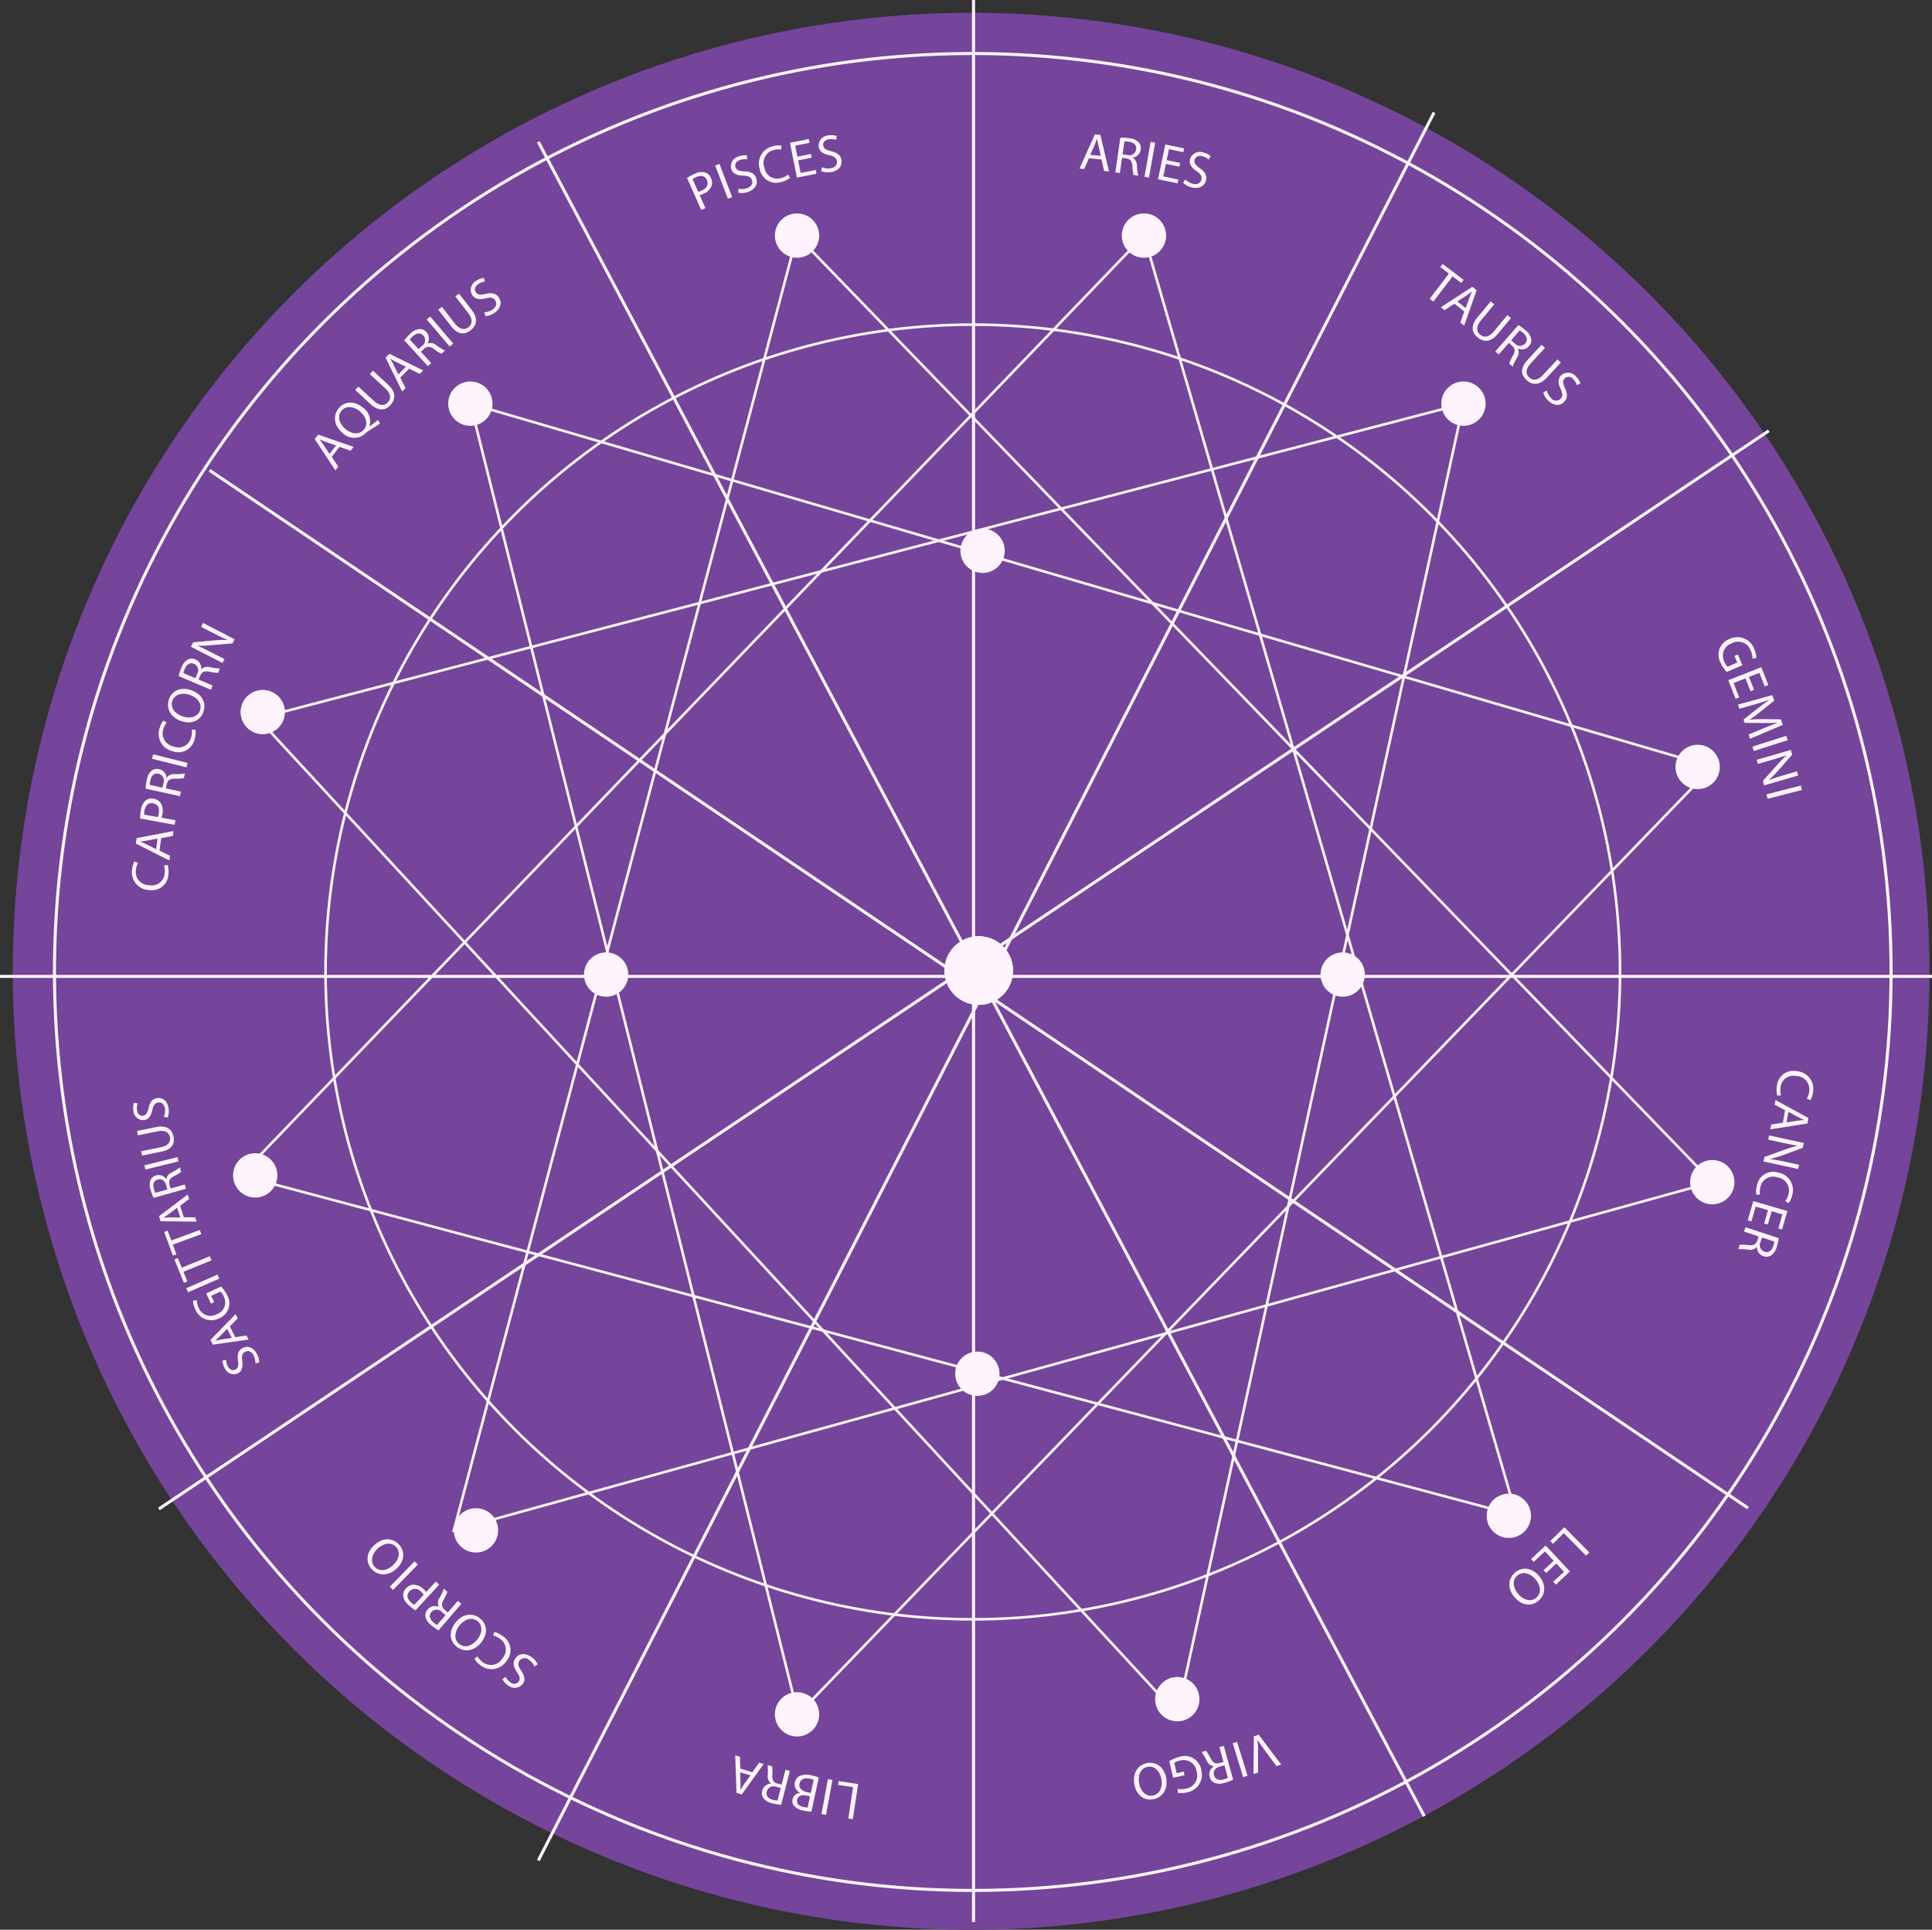 <svg xmlns="http://www.w3.org/2000/svg" width="378" height="377.5" viewBox="0 0 378 377.5"><rect x="0" y="0" width="378" height="377.5" fill="#333333" stroke="none"/><defs><style>.a{fill:#74459a;}.b,.c,.d{fill:none;stroke:#fff3fd;}.b,.c{stroke-miterlimit:10;}.b,.d{stroke-width:0.599px;}.c{stroke-width:0.509px;}.e{fill:#fff3fd;}</style></defs><g transform="translate(5297.5 -892.5)"><circle class="a" cx="187.5" cy="187.5" r="187.5" transform="translate(-5295 895)"/><circle class="b" cx="179.67" cy="179.67" r="179.67" transform="translate(-5286.842 902.967)"/><circle class="c" cx="126.635" cy="126.635" r="126.635" transform="translate(-5233.807 956.002)"/><line class="b" y2="376" transform="translate(-5107.027 892.5)"/><line class="b" x1="378" transform="translate(-5297.5 1083.5)"/><line class="b" x1="301" y1="203" transform="translate(-5256.5 984.5)"/><path class="d" d="M210.87,402.653,37.529,75.122" transform="translate(-5229.704 845.131)"/><path class="d" d="M68.442,252.337,383.435,41.421" transform="translate(-5334.864 935.35)"/><path class="d" d="M35.864,417.349,211.122,75.414" transform="translate(-5228.04 839.093)"/><path class="c" d="M412.079,684.273l64.113,256.4,178.869-185.33Z" transform="translate(-5617.55 287.192)"/><path class="c" d="M477.031,661.955,409.882,915.237,656.1,847.13Z" transform="translate(-5618.59 276.629)"/><path class="c" d="M558.309,661.955,381.564,845.8l249.606,66.51Z" transform="translate(-5631.992 276.629)"/><path class="c" d="M619.732,684.273,383.867,745.842,563.744,940.669Z" transform="translate(-5630.902 287.192)"/><path class="e" d="M390.234,726.614a4.335,4.335,0,1,1-4.334-4.334A4.334,4.334,0,0,1,390.234,726.614Z" transform="translate(-5631.992 305.179)"/><path class="e" d="M389.234,788.135A4.335,4.335,0,1,1,384.9,783.8,4.335,4.335,0,0,1,389.234,788.135Z" transform="translate(-5632.465 334.295)"/><path class="e" d="M418.551,835.266a4.334,4.334,0,1,1-4.334-4.334A4.334,4.334,0,0,1,418.551,835.266Z" transform="translate(-5618.59 356.6)"/><path class="e" d="M582.734,789.037A4.334,4.334,0,1,1,578.4,784.7,4.335,4.335,0,0,1,582.734,789.037Z" transform="translate(-5540.889 334.721)"/><path class="e" d="M555.715,833.339A4.334,4.334,0,1,1,551.38,829,4.334,4.334,0,0,1,555.715,833.339Z" transform="translate(-5553.676 355.687)"/><path class="e" d="M511.689,857.683a4.335,4.335,0,1,1-4.336-4.334A4.335,4.335,0,0,1,511.689,857.683Z" transform="translate(-5574.512 367.209)"/><path class="e" d="M461.187,859.7a4.334,4.334,0,1,1-4.334-4.336A4.335,4.335,0,0,1,461.187,859.7Z" transform="translate(-5598.412 368.162)"/><path class="e" d="M461.187,663.348a4.334,4.334,0,1,1-4.334-4.336A4.334,4.334,0,0,1,461.187,663.348Z" transform="translate(-5598.412 275.237)"/><path class="e" d="M549.691,685.665a4.334,4.334,0,1,1-4.334-4.334A4.334,4.334,0,0,1,549.691,685.665Z" transform="translate(-5556.527 285.799)"/><path class="e" d="M507.26,663.348a4.335,4.335,0,1,1-4.334-4.336A4.334,4.334,0,0,1,507.26,663.348Z" transform="translate(-5576.608 275.237)"/><path class="e" d="M580.792,733.9a4.334,4.334,0,1,1-4.334-4.334A4.334,4.334,0,0,1,580.792,733.9Z" transform="translate(-5541.808 308.628)"/><path class="e" d="M417.806,685.665a4.334,4.334,0,1,1-4.334-4.334A4.334,4.334,0,0,1,417.806,685.665Z" transform="translate(-5618.943 285.799)"/><path class="e" d="M485.829,705.2a4.334,4.334,0,1,1-4.334-4.334A4.334,4.334,0,0,1,485.829,705.2Z" transform="translate(-5586.75 295.044)"/><path class="e" d="M533.653,761.471a4.334,4.334,0,1,1-4.334-4.336A4.334,4.334,0,0,1,533.653,761.471Z" transform="translate(-5564.117 321.675)"/><path class="e" d="M485.135,814.474a4.334,4.334,0,1,1-4.334-4.336A4.334,4.334,0,0,1,485.135,814.474Z" transform="translate(-5587.079 346.759)"/><path class="e" d="M435.837,761.471a4.334,4.334,0,1,1-4.334-4.336A4.334,4.334,0,0,1,435.837,761.471Z" transform="translate(-5610.41 321.675)"/><path class="e" d="M488.444,761.7a6.7,6.7,0,1,1-6.7-6.7A6.7,6.7,0,0,1,488.444,761.7Z" transform="translate(-5587.749 320.664)"/><path class="e" d="M488.444,761.7a6.7,6.7,0,1,1-6.7-6.7A6.7,6.7,0,0,1,488.444,761.7Z" transform="translate(-5587.749 320.664)"/><path class="e" d="M488.444,761.7a6.7,6.7,0,1,1-6.7-6.7A6.7,6.7,0,0,1,488.444,761.7Z" transform="translate(-5587.749 320.664)"/><g transform="translate(-5086.299 918.793)"><path class="e" d="M494.821,653.191l-.93,2.1-.922-.087,3.017-6.687,1.077.106,1.688,7.138-.952-.091-.529-2.245Zm2.334-.477-.486-2.055c-.109-.467-.172-.885-.237-1.295l-.019,0c-.143.4-.3.81-.471,1.217l-.869,1.934Z" transform="translate(-492.969 -648.521)"/><path class="e" d="M498.716,648.955a9.536,9.536,0,0,1,1.725.106,2.834,2.834,0,0,1,1.906.85,1.74,1.74,0,0,1,.351,1.385,1.825,1.825,0,0,1-1.55,1.565l0,.031a1.733,1.733,0,0,1,.809,1.534,11.147,11.147,0,0,0,.253,1.964l-.918-.134a9.143,9.143,0,0,1-.22-1.708c-.065-.98-.382-1.389-1.183-1.538l-.835-.122-.433,2.979-.888-.128Zm.432,3.26.909.133a1.364,1.364,0,0,0,1.739-1.08c.131-.887-.455-1.369-1.392-1.515a3.706,3.706,0,0,0-.89-.047Z" transform="translate(-490.716 -648.319)"/><path class="e" d="M503.695,649.666l-1.211,6.839-.883-.158,1.211-6.836Z" transform="translate(-488.884 -648.052)"/><path class="e" d="M507.59,654.209l-2.644-.554-.513,2.453,2.948.617-.156.737-3.825-.8,1.425-6.806,3.673.771-.153.738-2.8-.586-.448,2.149,2.644.552Z" transform="translate(-488.032 -647.889)"/><path class="e" d="M507.153,656.217a3.172,3.172,0,0,0,1.447.838c.888.23,1.528-.108,1.7-.788.162-.629-.108-1.081-.925-1.663-1-.672-1.535-1.416-1.291-2.365a2,2,0,0,1,2.647-1.27,3.152,3.152,0,0,1,1.4.71l-.421.647a2.764,2.764,0,0,0-1.2-.645c-.921-.236-1.41.224-1.528.684-.162.63.168,1.045,1,1.641,1.027.734,1.466,1.43,1.212,2.421-.265,1.04-1.267,1.741-2.855,1.335a3.571,3.571,0,0,1-1.609-.871Z" transform="translate(-486.449 -647.409)"/></g><g transform="translate(-5163.078 918.949)"><path class="e" d="M440.854,654.675a10.425,10.425,0,0,1,1.52-.818,2.857,2.857,0,0,1,2.014-.261,1.868,1.868,0,0,1,1.143,1.083,2.038,2.038,0,0,1,.111,1.573,2.877,2.877,0,0,1-1.632,1.556,3.057,3.057,0,0,1-.687.234l1.127,2.544-.819.364Zm2.174,2.7a3.03,3.03,0,0,0,.709-.234c.987-.438,1.379-1.185.992-2.063-.371-.837-1.143-.98-2.048-.58a3.782,3.782,0,0,0-.744.408Z" transform="translate(-440.854 -646.317)"/><path class="e" d="M445.427,652.436l2.488,6.487-.838.321-2.487-6.488Z" transform="translate(-439.086 -646.825)"/><path class="e" d="M448.135,657.837a3.157,3.157,0,0,0,1.668-.081c.869-.293,1.223-.922,1-1.587-.208-.616-.676-.849-1.681-.893-1.2-.019-2.054-.352-2.365-1.28a2,2,0,0,1,1.528-2.5,3.185,3.185,0,0,1,1.563-.168l0,.773a2.757,2.757,0,0,0-1.355.108c-.9.3-1.058.955-.909,1.4.208.616.71.782,1.735.829,1.258.056,2.005.4,2.331,1.369.34,1.017-.115,2.147-1.668,2.67a3.6,3.6,0,0,1-1.821.146Z" transform="translate(-438.106 -647.367)"/><path class="e" d="M456.478,656.333a4.481,4.481,0,0,1-1.687.8,3.251,3.251,0,0,1-4.231-2.507,3.46,3.46,0,0,1,2.561-4.468,3.686,3.686,0,0,1,1.675-.13l-.019.763a3.258,3.258,0,0,0-1.432.086,2.583,2.583,0,0,0-1.875,3.472,2.528,2.528,0,0,0,3.3,2.008,3.576,3.576,0,0,0,1.341-.66Z" transform="translate(-436.333 -647.988)"/><path class="e" d="M458.773,652.782l-2.65.529.489,2.457,2.954-.588.147.737-3.835.765-1.357-6.815,3.683-.734.146.738-2.8.558.43,2.154,2.65-.529Z" transform="translate(-434.386 -648.388)"/><path class="e" d="M458.97,654.875a3.171,3.171,0,0,0,1.656.233c.909-.122,1.375-.675,1.282-1.369-.088-.644-.505-.964-1.484-1.195-1.179-.246-1.952-.735-2.085-1.706a2,2,0,0,1,1.976-2.172,3.129,3.129,0,0,1,1.568.131l-.146.759a2.763,2.763,0,0,0-1.353-.15c-.941.128-1.223.738-1.158,1.21.087.644.55.9,1.548,1.142,1.226.292,1.895.773,2.032,1.786.144,1.064-.517,2.091-2.144,2.309a3.579,3.579,0,0,1-1.815-.2Z" transform="translate(-432.587 -648.627)"/></g><g transform="translate(-5017.776 944.134)"><path class="e" d="M543.229,667.609l-1.684-1.28.463-.607,4.1,3.117-.463.607-1.693-1.286-3.75,4.928-.722-.549Z" transform="translate(-539.48 -665.722)"/><path class="e" d="M543.609,672.059l-1.918,1.268-.731-.572,6.155-4,.85.67-2.435,6.926-.756-.594.771-2.177Zm2.225.859.7-1.992c.159-.452.334-.84.5-1.22l-.013-.012c-.336.259-.688.522-1.053.771l-1.78,1.158Z" transform="translate(-538.78 -664.286)"/><path class="e" d="M549.414,671.268l-2.624,3.175c-.995,1.2-.883,2.151-.167,2.745.8.657,1.74.554,2.72-.632l2.627-3.175.7.578-2.587,3.128c-1.36,1.647-2.786,1.607-3.948.647-1.1-.907-1.405-2.222-.032-3.885l2.615-3.16Z" transform="translate(-536.78 -663.372)"/><path class="e" d="M552.7,673.836a9.338,9.338,0,0,1,1.391,1.022,2.84,2.84,0,0,1,1.143,1.75,1.736,1.736,0,0,1-.455,1.354,1.827,1.827,0,0,1-2.152.476l-.021.024a1.729,1.729,0,0,1-.152,1.728,10.86,10.86,0,0,0-.85,1.79l-.7-.61a8.992,8.992,0,0,1,.741-1.556c.474-.859.433-1.375-.162-1.934l-.636-.555-1.98,2.269-.675-.588Zm-1.407,2.974.693.605a1.367,1.367,0,0,0,2.048.034c.591-.676.358-1.4-.351-2.03a3.588,3.588,0,0,0-.722-.519Z" transform="translate(-535.359 -661.882)"/><path class="e" d="M556.229,677.065l-2.795,3.028c-1.056,1.145-1,2.1-.314,2.728.76.7,1.708.648,2.749-.483l2.793-3.026.667.616-2.751,2.98c-1.448,1.57-2.87,1.454-3.978.432-1.047-.965-1.283-2.294.18-3.879l2.777-3.011Z" transform="translate(-533.673 -660.645)"/><path class="e" d="M555.247,683.654a3.185,3.185,0,0,0,.825,1.453,1.248,1.248,0,0,0,1.868.177c.455-.463.452-.987.038-1.9-.524-1.083-.611-1.993.077-2.69a2,2,0,0,1,2.924.236,3.178,3.178,0,0,1,.853,1.32l-.689.348a2.783,2.783,0,0,0-.709-1.161,1.121,1.121,0,0,0-1.66-.18c-.457.464-.38.987.041,1.924.517,1.149.545,1.973-.171,2.7-.753.765-1.97.866-3.136-.284a3.6,3.6,0,0,1-.95-1.562Z" transform="translate(-532.345 -658.889)"/></g><g transform="translate(-4961.244 1017.147)"><path class="e" d="M579.438,722.088a6.467,6.467,0,0,1-1.2-1.806,3.264,3.264,0,0,1,1.8-4.67,3.485,3.485,0,0,1,4.791,2.024,4.285,4.285,0,0,1,.4,1.716l-.757.091a3.607,3.607,0,0,0-.339-1.528,2.6,2.6,0,0,0-3.677-1.45,2.548,2.548,0,0,0-1.5,3.577,2.906,2.906,0,0,0,.647,1.022l1.9-.825-.561-1.3.661-.287.912,2.1Z" transform="translate(-577.853 -715.281)"/><path class="e" d="M583.486,723.959l-.992-2.51-2.329.919,1.1,2.8-.7.275-1.433-3.632,6.457-2.55,1.378,3.486-.7.277-1.047-2.652-2.042.8.993,2.51Z" transform="translate(-577.245 -713.397)"/><path class="e" d="M585.312,729.508c.9-.371,1.973-.819,2.793-1.1l-.01-.028c-.847.049-1.759.065-2.78.055l-3.589-.032-.225-.641,2.743-2.164c.813-.638,1.568-1.2,2.279-1.66l-.007-.019c-.824.27-1.939.61-2.942.9l-2.87.818-.286-.806,6.714-1.862.38,1.078-2.771,2.241c-.712.558-1.351,1.036-1.973,1.441l.01.031c.719-.069,1.522-.091,2.45-.093l3.583.046.382,1.078-6.407,2.727-.293-.827Z" transform="translate(-576.638 -711.642)"/><path class="e" d="M589.234,729.227l-6.619,2.12-.274-.854,6.618-2.119Z" transform="translate(-575.728 -709.084)"/><path class="e" d="M582.907,732.183l6.668-1.934.274.94-2.755,3.116a20.07,20.07,0,0,1-1.818,1.825l.013.016c.869-.337,1.675-.592,2.712-.893l2.79-.81.234.81-6.668,1.936-.25-.872,2.768-3.1a21.864,21.864,0,0,1,1.865-1.893l-.019-.026c-.828.293-1.622.545-2.73.868l-2.849.825Z" transform="translate(-575.46 -708.196)"/><path class="e" d="M591.155,735.844l-6.734,1.734-.224-.871,6.734-1.731Z" transform="translate(-574.85 -705.959)"/></g><g transform="translate(-4957.404 1102.007)"><path class="e" d="M585.688,777.731a4.435,4.435,0,0,1-.088-1.862,3.245,3.245,0,0,1,3.928-2.947,3.458,3.458,0,0,1,3.145,4.071,3.713,3.713,0,0,1-.52,1.6l-.7-.309a3.276,3.276,0,0,0,.468-1.352,2.58,2.58,0,0,0-2.487-3.058,2.524,2.524,0,0,0-3.117,2.282,3.614,3.614,0,0,0,.1,1.488Z" transform="translate(-578.051 -772.881)"/><path class="e" d="M587.594,778.74l-2.03-1.092.161-.915,6.443,3.533-.187,1.067-7.262,1.135.165-.946,2.285-.352Zm.3,2.368,2.092-.326c.473-.072.9-.1,1.313-.136l0-.021c-.39-.171-.788-.356-1.18-.563l-1.867-1.019Z" transform="translate(-578.443 -771.058)"/><path class="e" d="M584.912,781.437l6.789,1.475-.209.956-3.907,1.429a19.951,19.951,0,0,1-2.471.74l.006.021c.924.118,1.755.277,2.811.507l2.841.617-.178.825-6.79-1.475.193-.885,3.913-1.408a22.583,22.583,0,0,1,2.543-.775l0-.032c-.865-.137-1.685-.293-2.814-.539l-2.9-.632Z" transform="translate(-578.876 -768.831)"/><path class="e" d="M582.863,790.741a4.48,4.48,0,0,1,.137-1.858,3.247,3.247,0,0,1,4.261-2.447,3.456,3.456,0,0,1,2.627,4.423,3.73,3.73,0,0,1-.71,1.52l-.656-.393a3.246,3.246,0,0,0,.629-1.285,2.579,2.579,0,0,0-2.1-3.338,2.523,2.523,0,0,0-3.369,1.887,3.551,3.551,0,0,0-.084,1.49Z" transform="translate(-579.343 -766.536)"/><path class="e" d="M584.928,794.53l.756-2.6-2.41-.7-.838,2.894-.725-.212,1.095-3.755,6.677,1.945-1.052,3.608-.723-.212.8-2.743-2.11-.616-.756,2.6Z" transform="translate(-579.867 -764.703)"/><path class="e" d="M588.385,795.77a9.3,9.3,0,0,1-.4,1.681,2.836,2.836,0,0,1-1.168,1.731,1.723,1.723,0,0,1-1.423.109,1.827,1.827,0,0,1-1.276-1.8l-.03-.009a1.727,1.727,0,0,1-1.647.529,11.1,11.1,0,0,0-1.982-.085l.29-.881a8.957,8.957,0,0,1,1.722.077c.972.1,1.433-.135,1.716-.9l.264-.8-2.858-.941.281-.852Zm-3.288-.137-.286.872a1.367,1.367,0,0,0,.765,1.9c.852.281,1.426-.214,1.732-1.112a3.651,3.651,0,0,0,.2-.868Z" transform="translate(-580.459 -763.062)"/></g><g transform="translate(-5002.198 1191.249)"><path class="e" d="M563.131,838.395l-.636.631-4.364-4.405-2.111,2.092-.529-.535,2.748-2.723Z" transform="translate(-547.481 -833.455)"/><path class="e" d="M555.388,840.724l1.98-1.844-1.71-1.836-2.206,2.054-.514-.551,2.863-2.665,4.742,5.09-2.749,2.561-.514-.551,2.094-1.949-1.5-1.609-1.98,1.844Z" transform="translate(-548.689 -832.307)"/><path class="e" d="M551.14,844.614c-1.576-1.8-1.319-3.711.016-4.879,1.38-1.208,3.287-.987,4.672.6,1.453,1.66,1.372,3.648-.024,4.869C554.377,846.451,552.5,846.165,551.14,844.614Zm3.981-3.636c-.978-1.117-2.459-1.588-3.521-.657s-.813,2.452.225,3.638c.911,1.04,2.4,1.65,3.529.666S556.124,842.126,555.121,840.978Z" transform="translate(-550.054 -830.848)"/></g><g transform="translate(-5075.641 1231.843)"><path class="e" d="M517.1,861.009l4.405,5.839-.916.314-2.139-2.886c-.586-.791-1.1-1.506-1.547-2.217l-.019.007c.077.823.088,1.749.091,2.706l.006,3.632-.908.311.088-7.383Z" transform="translate(-492.695 -861.009)"/><path class="e" d="M515.366,868.858l-2.045-6.64.856-.262,2.046,6.637Z" transform="translate(-493.996 -860.561)"/><path class="e" d="M515.361,869.107a9.244,9.244,0,0,1-1.622.6,2.82,2.82,0,0,1-2.089-.015,1.726,1.726,0,0,1-.877-1.129,1.824,1.824,0,0,1,.791-2.057l-.009-.031a1.731,1.731,0,0,1-1.355-1.08,11.354,11.354,0,0,0-1.022-1.7l.894-.245a8.768,8.768,0,0,1,.887,1.476c.455.869.908,1.118,1.7.933l.816-.224-.8-2.905.865-.237Zm-1.7-2.815-.885.243c-.925.255-1.373.924-1.161,1.691.237.865.968,1.068,1.886.828a3.673,3.673,0,0,0,.832-.317Z" transform="translate(-495.957 -860.306)"/><path class="e" d="M504.9,864.837a6.464,6.464,0,0,1,2-.849,3.266,3.266,0,0,1,4.264,2.622,3.489,3.489,0,0,1-2.871,4.34,4.355,4.355,0,0,1-1.761.075l.049-.763a3.614,3.614,0,0,0,1.566-.052,2.6,2.6,0,0,0,2.1-3.35A2.549,2.549,0,0,0,507,864.725a2.94,2.94,0,0,0-1.124.449l.464,2.021,1.378-.317.161.706-2.233.51Z" transform="translate(-497.981 -859.661)"/><path class="e" d="M500.287,868.959c-.417-2.354.791-3.856,2.535-4.165,1.8-.321,3.319.853,3.689,2.922.385,2.17-.712,3.829-2.537,4.155C502.107,872.2,500.648,870.988,500.287,868.959Zm5.285-1.055c-.261-1.46-1.283-2.628-2.672-2.382s-1.961,1.68-1.687,3.229c.243,1.361,1.207,2.653,2.675,2.393S505.838,869.405,505.571,867.9Z" transform="translate(-500.204 -859.243)"/></g><g transform="translate(-5153.644 1235.887)"><path class="e" d="M463.8,874.618l-.887-.133.931-6.126-2.935-.446.113-.745,3.822.582Z" transform="translate(-440.797 -862.138)"/><path class="e" d="M458.709,873.741l1.26-6.845.884.165-1.26,6.842Z" transform="translate(-441.839 -862.267)"/><path class="e" d="M458.571,873.529a8.8,8.8,0,0,1-1.631-.206,2.876,2.876,0,0,1-1.755-.9,1.461,1.461,0,0,1-.3-1.322,1.65,1.65,0,0,1,1.473-1.239l0-.021a1.79,1.79,0,0,1-1.03-2.007,1.868,1.868,0,0,1,.869-1.233,3.486,3.486,0,0,1,2.482-.127,10.494,10.494,0,0,1,1.342.377Zm-.271-2.969-.8-.172c-.925-.2-1.573.164-1.716.818-.172.8.364,1.239,1.251,1.431a3.772,3.772,0,0,0,.788.109Zm.706-3.251a4.632,4.632,0,0,0-.726-.2c-.906-.2-1.814-.047-2.029.938-.2.927.511,1.482,1.467,1.69l.725.158Z" transform="translate(-443.671 -862.538)"/><path class="e" d="M454.564,872.814a9.1,9.1,0,0,1-1.7-.289,2.831,2.831,0,0,1-1.8-1.055,1.731,1.731,0,0,1-.2-1.413,1.826,1.826,0,0,1,1.713-1.389l.006-.031a1.731,1.731,0,0,1-.635-1.612,11.335,11.335,0,0,0-.043-1.983l.9.233A8.966,8.966,0,0,1,452.83,867c-.041.978.228,1.423,1.009,1.656l.819.214.753-2.916.869.224Zm-.077-3.288-.888-.23a1.368,1.368,0,0,0-1.847.885c-.224.869.3,1.413,1.221,1.657a3.753,3.753,0,0,0,.88.144Z" transform="translate(-445.586 -863.144)"/><path class="e" d="M450.6,867.057l1.326-1.878.888.27-4.284,5.953-1.034-.314-.242-7.334.916.278.072,2.307Zm-2.384.007.068,2.111c.015.477,0,.9-.025,1.316l.021.006c.218-.364.451-.735.7-1.1l1.236-1.724Z" transform="translate(-447.258 -863.754)"/></g><g transform="translate(-5225.595 1193.618)"><path class="e" d="M422.608,852.76a3.2,3.2,0,0,0-1.052-1.3,1.249,1.249,0,0,0-1.871.127c-.374.532-.286,1.05.271,1.884.694.984.927,1.871.361,2.671a2,2,0,0,1-2.926.242,3.2,3.2,0,0,1-1.058-1.165l.625-.458a2.766,2.766,0,0,0,.887,1.036,1.129,1.129,0,0,0,1.672-.094c.376-.53.214-1.036-.355-1.893-.7-1.05-.857-1.859-.267-2.692.619-.877,1.8-1.173,3.142-.227a3.6,3.6,0,0,1,1.19,1.388Z" transform="translate(-389.942 -827.85)"/><path class="e" d="M416.539,847.373a4.447,4.447,0,0,1,1.671.834,3.251,3.251,0,0,1,.644,4.878,3.463,3.463,0,0,1-5.1.751,3.733,3.733,0,0,1-1.136-1.238l.613-.458a3.236,3.236,0,0,0,.949,1.071,2.587,2.587,0,0,0,3.9-.67,2.53,2.53,0,0,0-.467-3.842,3.577,3.577,0,0,0-1.347-.647Z" transform="translate(-391.701 -829.237)"/><path class="e" d="M410.394,846.636c1.5-1.868,3.425-1.951,4.812-.843,1.435,1.148,1.554,3.067.239,4.71-1.38,1.727-3.355,2-4.806.837C409.155,850.154,409.1,848.25,410.394,846.636Zm4.289,3.285c.927-1.162,1.131-2.7.025-3.587s-2.559-.368-3.546.866c-.863,1.078-1.2,2.658-.032,3.593S413.728,851.113,414.682,849.921Z" transform="translate(-393.188 -830.327)"/><path class="e" d="M408.665,849.78a9.365,9.365,0,0,1-1.4-1.015,2.846,2.846,0,0,1-1.154-1.744,1.718,1.718,0,0,1,.448-1.355,1.822,1.822,0,0,1,2.151-.489l.019-.025a1.739,1.739,0,0,1,.141-1.73,11.111,11.111,0,0,0,.84-1.8l.7.6a8.973,8.973,0,0,1-.732,1.566c-.471.857-.424,1.375.172,1.93l.641.552L412.461,844l.682.585Zm1.388-2.986-.7-.6a1.368,1.368,0,0,0-2.051-.024c-.583.682-.349,1.4.365,2.029a3.733,3.733,0,0,0,.726.517Z" transform="translate(-394.786 -831.957)"/><path class="e" d="M405.557,846.321a9.981,9.981,0,0,1-1.358-1.071,2.839,2.839,0,0,1-1.042-1.743,1.876,1.876,0,0,1,.539-1.482,2.051,2.051,0,0,1,1.4-.728,2.882,2.882,0,0,1,2.079.88,3.082,3.082,0,0,1,.488.536l1.889-2.049.659.61Zm1.61-3.07a3.07,3.07,0,0,0-.495-.558,1.488,1.488,0,0,0-2.289-.09c-.622.676-.443,1.442.283,2.113a3.943,3.943,0,0,0,.67.521Z" transform="translate(-396.182 -832.412)"/><path class="e" d="M401.375,842.954l4.856-4.966.641.625-4.854,4.969Z" transform="translate(-397.021 -833.679)"/><path class="e" d="M399.689,836.245c1.738-1.64,3.658-1.456,4.875-.167,1.26,1.335,1.109,3.249-.418,4.694-1.606,1.513-3.593,1.507-4.869.158C397.975,839.548,398.19,837.66,399.689,836.245Zm3.783,3.842c1.08-1.02,1.494-2.515.526-3.543s-2.481-.719-3.627.362c-1.006.947-1.56,2.463-.533,3.552S402.361,841.134,403.472,840.087Z" transform="translate(-398.42 -835.063)"/></g><g transform="translate(-5271.443 1107.291)"><path class="e" d="M385.595,812.725a3.045,3.045,0,0,0-.357-1.562c-.42-.772-1.074-1-1.665-.678-.547.3-.69.779-.561,1.737.181,1.137.01,2-.815,2.449a1.918,1.918,0,0,1-2.62-1.027,3.022,3.022,0,0,1-.42-1.448l.729-.128a2.641,2.641,0,0,0,.328,1.263c.435.8,1.08.841,1.478.623.547-.3.622-.8.494-1.778-.156-1.2.046-1.962.9-2.429.9-.492,2.051-.25,2.8,1.13a3.432,3.432,0,0,1,.44,1.7Z" transform="translate(-361.687 -760.828)"/><path class="e" d="M382.423,809.678l2.183-.333.405.794-6.977,1-.469-.927,4.918-5.052.417.822-1.55,1.585Zm-1.593-1.647-1.416,1.454c-.321.328-.631.6-.93.859l.01.018c.4-.091.81-.178,1.229-.247l2.017-.29Z" transform="translate(-362.441 -762.887)"/><path class="e" d="M380.725,801.5a6.125,6.125,0,0,1,1.2,1.7,3.137,3.137,0,0,1-1.6,4.53,3.349,3.349,0,0,1-4.651-1.821,4.133,4.133,0,0,1-.424-1.637l.726-.109a3.46,3.46,0,0,0,.361,1.458,2.5,2.5,0,0,0,3.567,1.3,2.446,2.446,0,0,0,1.352-3.472,2.8,2.8,0,0,0-.647-.967l-1.8.841.572,1.23-.626.293-.93-1.992Z" transform="translate(-363.539 -764.621)"/><path class="e" d="M374.348,802.583l6.121-2.667.345.79-6.12,2.668Z" transform="translate(-363.964 -765.369)"/><path class="e" d="M374.545,800.519l.765,1.878-.678.277L372.77,798.1l.678-.276.769,1.887,5.5-2.236.33.8Z" transform="translate(-364.711 -766.524)"/><path class="e" d="M373.107,796.858l.7,1.9-.688.252-1.7-4.633.688-.252.7,1.914,5.572-2.048.3.818Z" transform="translate(-365.351 -768.172)"/><path class="e" d="M375.6,793.736h2.208l.277.844-7.038-.066-.324-.986,5.619-4.245.286.874-1.766,1.332Zm-1.323-1.867-1.616,1.22c-.367.278-.712.495-1.046.71l0,.018c.407-.029.826-.053,1.251-.057l2.036.016Z" transform="translate(-365.678 -770.401)"/><path class="e" d="M370.263,791.64a8.831,8.831,0,0,1-.579-1.551,2.7,2.7,0,0,1,0-2,1.658,1.658,0,0,1,1.073-.849,1.754,1.754,0,0,1,1.977.747l.028-.007a1.659,1.659,0,0,1,1.03-1.305,10.875,10.875,0,0,0,1.619-.991l.242.856a8.758,8.758,0,0,1-1.411.86c-.829.439-1.065.875-.883,1.635l.221.779,2.776-.784.234.828Zm2.686-1.651-.237-.847c-.25-.883-.893-1.307-1.624-1.1-.829.234-1.022.936-.785,1.814a3.608,3.608,0,0,0,.308.8Z" transform="translate(-366.26 -772.106)"/><path class="e" d="M368.789,785.915l6.476-1.6.208.838-6.481,1.594Z" transform="translate(-366.595 -772.751)"/><path class="e" d="M368.614,785.082l3.869-.781c1.463-.295,1.951-1.071,1.775-1.942-.2-.969-.961-1.462-2.406-1.168l-3.866.781-.172-.851,3.808-.772c2.005-.4,3.042.486,3.33,1.9.27,1.338-.293,2.5-2.319,2.91l-3.847.776Z" transform="translate(-367.056 -774.676)"/><path class="e" d="M373.3,780.166a3.049,3.049,0,0,0,.218-1.591c-.122-.871-.653-1.319-1.32-1.224-.619.085-.922.488-1.14,1.428-.233,1.135-.7,1.878-1.628,2.007a1.917,1.917,0,0,1-2.092-1.886,3.023,3.023,0,0,1,.118-1.506l.729.137a2.627,2.627,0,0,0-.138,1.3c.124.9.713,1.17,1.164,1.107.617-.086.866-.531,1.09-1.491.277-1.177.735-1.824,1.708-1.959,1.019-.141,2.008.491,2.225,2.049a3.453,3.453,0,0,1-.187,1.747Z" transform="translate(-367.3 -776.467)"/></g><g transform="translate(-5271.684 1014.371)"><path class="e" d="M374.125,745.73a4.448,4.448,0,0,1,.141,1.858,3.247,3.247,0,0,1-3.845,3.058,3.457,3.457,0,0,1-3.262-3.979,3.745,3.745,0,0,1,.476-1.61l.706.29a3.293,3.293,0,0,0-.43,1.367,2.586,2.586,0,0,0,2.575,2.986,2.526,2.526,0,0,0,3.05-2.372,3.574,3.574,0,0,0-.137-1.486Z" transform="translate(-367.136 -698.412)"/><path class="e" d="M372.276,744.845l2.065,1.021-.13.921-6.558-3.31.152-1.074,7.216-1.38-.133.952-2.27.429Zm-.377-2.354-2.077.395c-.471.09-.893.135-1.307.181l0,.019c.395.159.8.332,1.2.523l1.9.955Z" transform="translate(-366.891 -700.322)"/><path class="e" d="M368.217,740.614a10.6,10.6,0,0,1,.175-1.718,2.849,2.849,0,0,1,.915-1.817,1.871,1.871,0,0,1,1.54-.34,2.048,2.048,0,0,1,1.367.793,2.878,2.878,0,0,1,.373,2.225,3.168,3.168,0,0,1-.19.7l2.742.5-.159.884Zm3.458-.286a2.935,2.935,0,0,0,.2-.718c.193-1.067-.206-1.811-1.152-1.98-.9-.163-1.454.4-1.631,1.372a3.79,3.79,0,0,0-.08.846Z" transform="translate(-366.624 -702.367)"/><path class="e" d="M368.958,736.635a9.3,9.3,0,0,1,.227-1.716,2.851,2.851,0,0,1,.983-1.844,1.735,1.735,0,0,1,1.407-.252,1.822,1.822,0,0,1,1.456,1.659l.029.006a1.732,1.732,0,0,1,1.59-.7,11.16,11.16,0,0,0,1.979-.118l-.2.908a8.948,8.948,0,0,1-1.722.1c-.983,0-1.413.283-1.615,1.073l-.181.827,2.944.642-.193.878Zm3.285-.2.2-.9a1.367,1.367,0,0,0-.955-1.814c-.877-.192-1.4.358-1.61,1.285a3.553,3.553,0,0,0-.109.884Z" transform="translate(-366.274 -704.225)"/><path class="e" d="M370.023,730.834l6.737,1.687-.217.869L369.8,731.7Z" transform="translate(-365.873 -705.143)"/><path class="e" d="M377.894,728.151a4.455,4.455,0,0,1-.187,1.856,3.251,3.251,0,0,1-4.327,2.338,3.46,3.46,0,0,1-2.513-4.5,3.7,3.7,0,0,1,.75-1.5l.645.408a3.249,3.249,0,0,0-.663,1.268,2.585,2.585,0,0,0,2.011,3.4,2.527,2.527,0,0,0,3.424-1.8,3.589,3.589,0,0,0,.125-1.487Z" transform="translate(-365.451 -707.266)"/><path class="e" d="M376.46,722.4c2.26.79,2.979,2.58,2.394,4.255-.6,1.733-2.372,2.481-4.358,1.787-2.083-.725-3-2.5-2.385-4.249C372.738,722.4,374.514,721.721,376.46,722.4Zm-1.668,5.13c1.4.489,2.922.168,3.387-1.165s-.5-2.536-1.992-3.054c-1.3-.455-2.905-.249-3.4,1.161S373.351,727.029,374.792,727.53Z" transform="translate(-364.87 -709.257)"/><path class="e" d="M373.338,721.546a9.345,9.345,0,0,1,.541-1.643,2.835,2.835,0,0,1,1.307-1.629,1.736,1.736,0,0,1,1.43.01,1.828,1.828,0,0,1,1.121,1.9l.029.012a1.729,1.729,0,0,1,1.69-.392,11.413,11.413,0,0,0,1.967.252l-.364.854a8.973,8.973,0,0,1-1.711-.223c-.962-.184-1.441.018-1.787.754l-.331.779L380,723.4l-.351.826Zm3.268.411.358-.846a1.368,1.368,0,0,0-.6-1.959c-.827-.351-1.442.094-1.822.965a3.565,3.565,0,0,0-.268.849Z" transform="translate(-364.201 -711.158)"/><path class="e" d="M381.144,721.212l-6.18-3.173.448-.872,4.143-.374a20.239,20.239,0,0,1,2.578-.08v-.022c-.863-.351-1.624-.718-2.587-1.213l-2.587-1.327.388-.754,6.179,3.175-.414.807-4.143.352a21.909,21.909,0,0,1-2.656.1l0,.031c.8.354,1.556.718,2.583,1.246l2.64,1.355Z" transform="translate(-363.431 -713.396)"/></g><g transform="translate(-5235.922 946.848)"><path class="e" d="M394.737,692.727l1.283,1.914-.57.732-4.04-6.132.664-.854,6.946,2.393-.589.756-2.183-.754Zm.844-2.231-2-.689c-.455-.156-.843-.327-1.224-.492l-.012.015c.262.335.526.684.778,1.049l1.17,1.772Z" transform="translate(-391.41 -657.709)"/><path class="e" d="M402.918,688.212c-.794.557-1.6,1.08-2.331,1.516a1.3,1.3,0,0,0-.352.256,3.2,3.2,0,0,1-4.664.072c-1.7-1.435-1.923-3.4-.712-4.837s3.128-1.435,4.7-.112a3.235,3.235,0,0,1,1.27,3.662l.031.026c.579-.415,1.19-.887,1.65-1.267Zm-3.941-2.353c-1.064-.9-2.627-1.271-3.579-.143-.977,1.159-.382,2.631.775,3.595,1.121.961,2.664,1.193,3.568.122C400.666,688.338,400.191,686.884,398.977,685.86Z" transform="translate(-390.14 -659.725)"/><path class="e" d="M397.4,683l3.029,2.79c1.145,1.055,2.1.993,2.727.311.7-.757.648-1.706-.483-2.746l-3.028-2.79.616-.667,2.98,2.748c1.569,1.445,1.453,2.867.433,3.976-.965,1.046-2.292,1.283-3.878-.178l-3.011-2.776Z" transform="translate(-388.865 -661.728)"/><path class="e" d="M403.688,682.3l1.036,2.058-.657.657-3.249-6.593.768-.768,6.6,3.243-.679.679-2.074-1.021Zm1.115-2.11-1.9-.936c-.432-.212-.8-.432-1.154-.642l-.015.015c.221.364.439.744.642,1.139l.944,1.906Z" transform="translate(-386.958 -662.787)"/><path class="e" d="M403.3,676.564a9.171,9.171,0,0,1,1.174-1.266,2.839,2.839,0,0,1,1.867-.936,1.724,1.724,0,0,1,1.292.607,1.825,1.825,0,0,1,.228,2.194l.019.022a1.73,1.73,0,0,1,1.7.349,11.382,11.382,0,0,0,1.68,1.047l-.685.623a8.877,8.877,0,0,1-1.46-.913c-.8-.569-1.314-.585-1.937-.062l-.625.57,2.027,2.226-.661.6Zm2.793,1.735.678-.619a1.366,1.366,0,0,0,.27-2.03c-.6-.663-1.348-.513-2.055.116a3.643,3.643,0,0,0-.6.659Z" transform="translate(-385.785 -664.346)"/><path class="e" d="M406.968,672.7l4.5,5.3-.685.58-4.5-5.3Z" transform="translate(-384.371 -665.132)"/><path class="e" d="M408.531,672.245l2.53,3.252c.958,1.232,1.908,1.329,2.643.76.813-.635.919-1.579-.026-2.793l-2.528-3.253.716-.558,2.493,3.206c1.311,1.688.961,3.07-.23,4-1.126.875-2.474.891-3.8-.815l-2.513-3.237Z" transform="translate(-383.646 -666.576)"/><path class="e" d="M414.792,674.31a3.209,3.209,0,0,0,1.588-.529c.76-.514.933-1.217.539-1.8-.364-.539-.882-.638-1.862-.41-1.165.305-2.076.212-2.625-.6a2,2,0,0,1,.8-2.827,3.182,3.182,0,0,1,1.464-.58l.2.745a2.75,2.75,0,0,0-1.277.47c-.788.532-.769,1.2-.5,1.6.367.538.9.566,1.9.334,1.229-.283,2.045-.149,2.617.7.6.888.467,2.105-.893,3.025a3.582,3.582,0,0,1-1.718.629Z" transform="translate(-381.609 -667.564)"/></g></g></svg>
